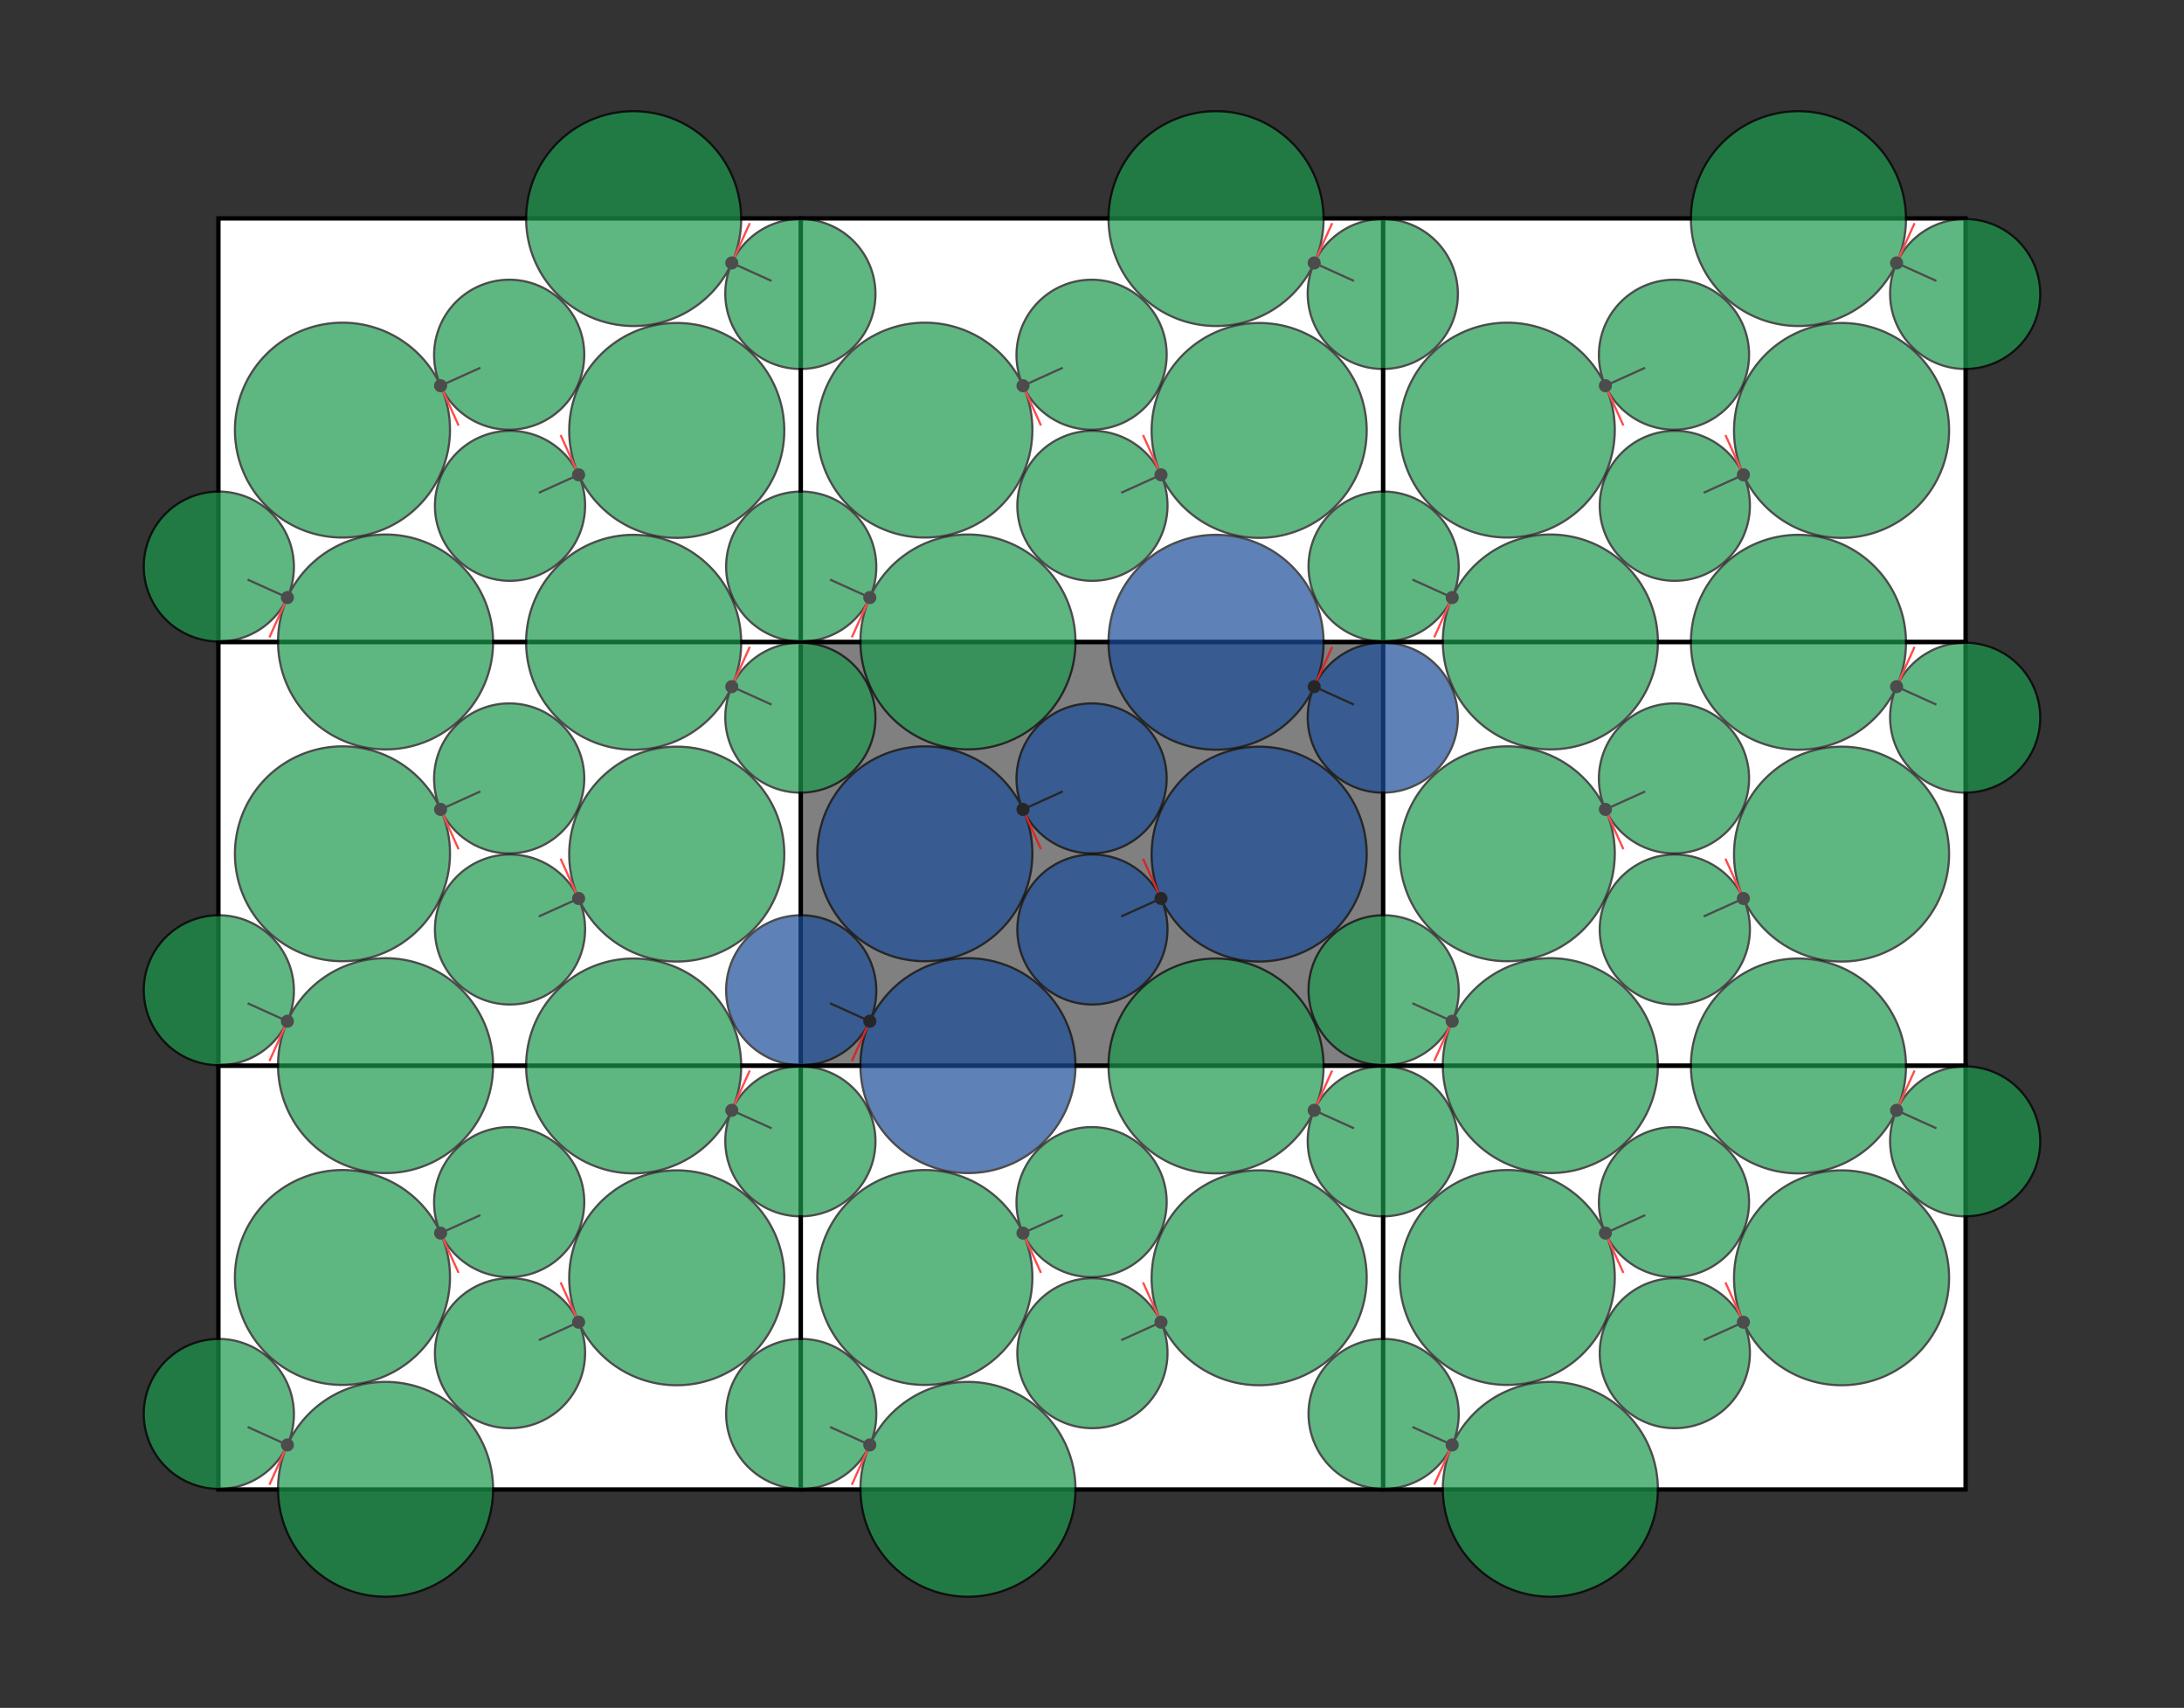 <?xml version="1.0" encoding="UTF-8" standalone="no"?>
<!DOCTYPE svg PUBLIC "-//W3C//DTD SVG 1.1//EN" "http://www.w3.org/Graphics/SVG/1.1/DTD/svg11.dtd">
<svg width="1000" height="781.952" version="1.1" xmlns="http://www.w3.org/2000/svg" xmlns:xlink="http://www.w3.org/1999/xlink">
<rect width="100%" height="100%" fill="#333333" stroke="none"/>
<defs>
<g id="cell" opacity="1.0" >
<polygon points="0,0 266.667,0 266.667,193.984 0,193.984" style="stroke:#000000;stroke-width:2"/>
</g>
<g id="shape" opacity="0.7" >
<polygon points="68.839,0 68.818,1.201 68.754,2.401 68.649,3.598 68.502,4.79 68.314,5.977 68.084,7.156 67.812,8.326 67.5,9.487 67.148,10.635 66.755,11.771 66.323,12.892 65.852,13.997 65.343,15.086 64.795,16.155 64.211,17.205 63.59,18.234 62.933,19.241 62.242,20.224 61.516,21.182 60.758,22.114 59.967,23.019 59.145,23.896 58.292,24.744 57.411,25.561 56.501,26.347 55.564,27.101 54.602,27.821 53.615,28.507 52.604,29.159 51.571,29.774 50.517,30.354 49.443,30.896 48.351,31.4 47.242,31.865 46.117,32.292 44.978,32.679 43.826,33.025 42.663,33.332 41.489,33.597 40.307,33.821 39.117,34.004 37.922,34.145 36.722,34.244 35.52,34.301 34.316,34.316 33.112,34.288 31.91,34.219 30.711,34.108 29.516,33.955 28.328,33.76 27.146,33.523 25.974,33.245 24.812,32.927 23.662,32.568 22.525,32.169 21.402,31.73 20.296,31.253 19.206,30.737 18.136,30.183 17.085,29.591 16.055,28.964 15.048,28.301 14.064,27.603 13.106,26.87 12.173,26.105 11.268,25.308 10.391,24.479 9.543,23.62 8.726,22.731 7.94,21.815 7.187,20.872 6.467,19.903 5.781,18.909 5.13,17.891 4.515,16.852 3.937,15.791 3.396,14.711 2.893,13.612 2.429,12.497 2.004,11.365 1.619,10.22 1.273,9.061 0.969,7.891 0.705,6.711 0.483,5.522 0.303,4.326 0.164,3.125 0.067,1.919 0.012,0.71 -0,-0.5 -0.021,1.229 -0.103,2.955 -0.245,4.678 -0.447,6.394 -0.709,8.102 -1.03,9.8 -1.41,11.486 -1.849,13.157 -2.346,14.811 -2.9,16.447 -3.511,18.063 -4.178,19.656 -4.9,21.224 -5.676,22.767 -6.506,24.281 -7.388,25.765 -8.321,27.217 -9.304,28.636 -10.337,30.019 -11.416,31.366 -12.542,32.674 -13.713,33.941 -14.927,35.167 -16.184,36.349 -17.481,37.487 -18.816,38.579 -20.189,39.623 -21.597,40.619 -23.04,41.564 -24.514,42.459 -26.018,43.302 -27.551,44.091 -29.111,44.826 -30.695,45.507 -32.301,46.131 -33.929,46.699 -35.575,47.21 -37.238,47.662 -38.916,48.057 -40.606,48.392 -42.307,48.668 -44.016,48.885 -45.732,49.041 -47.452,49.138 -49.174,49.174 -50.896,49.15 -52.617,49.066 -54.333,48.922 -56.043,48.718 -57.745,48.454 -59.436,48.131 -61.115,47.749 -62.78,47.308 -64.428,46.81 -66.057,46.254 -67.666,45.642 -69.253,44.973 -70.815,44.25 -72.351,43.473 -73.858,42.642 -75.336,41.759 -76.782,40.825 -78.194,39.842 -79.57,38.809 -80.91,37.729 -82.211,36.603 -83.472,35.432 -84.691,34.217 -85.867,32.961 -86.998,31.665 -88.083,30.329 -89.121,28.957 -90.11,27.549 -91.049,26.108 -91.937,24.634 -92.773,23.131 -93.555,21.599 -94.284,20.041 -94.958,18.458 -95.576,16.853 -96.137,15.227 -96.641,13.582 -97.088,11.921 -97.476,10.245 -97.805,8.557 -98.074,6.858 -98.284,5.151 -98.435,3.437 -98.525,1.72 -98.555,0 -98.525,-1.72 -98.435,-3.437 -98.284,-5.151 -98.074,-6.858 -97.805,-8.557 -97.476,-10.245 -97.088,-11.921 -96.641,-13.582 -96.137,-15.227 -95.576,-16.853 -94.958,-18.458 -94.284,-20.041 -93.555,-21.599 -92.773,-23.131 -91.937,-24.634 -91.049,-26.108 -90.11,-27.549 -89.121,-28.957 -88.083,-30.329 -86.998,-31.665 -85.867,-32.961 -84.691,-34.217 -83.472,-35.432 -82.211,-36.603 -80.91,-37.729 -79.57,-38.809 -78.194,-39.842 -76.782,-40.825 -75.336,-41.759 -73.858,-42.642 -72.351,-43.473 -70.815,-44.25 -69.253,-44.973 -67.666,-45.642 -66.057,-46.254 -64.428,-46.81 -62.78,-47.308 -61.115,-47.749 -59.436,-48.131 -57.745,-48.454 -56.043,-48.718 -54.333,-48.922 -52.617,-49.066 -50.896,-49.15 -49.174,-49.174 -47.452,-49.138 -45.732,-49.041 -44.016,-48.885 -42.307,-48.668 -40.606,-48.392 -38.916,-48.057 -37.238,-47.662 -35.575,-47.21 -33.929,-46.699 -32.301,-46.131 -30.695,-45.507 -29.111,-44.826 -27.551,-44.091 -26.018,-43.302 -24.514,-42.459 -23.04,-41.564 -21.597,-40.619 -20.189,-39.623 -18.816,-38.579 -17.481,-37.487 -16.184,-36.349 -14.927,-35.167 -13.713,-33.941 -12.542,-32.674 -11.416,-31.366 -10.337,-30.019 -9.304,-28.636 -8.321,-27.217 -7.388,-25.765 -6.506,-24.281 -5.676,-22.767 -4.9,-21.224 -4.178,-19.656 -3.511,-18.063 -2.9,-16.447 -2.346,-14.811 -1.849,-13.157 -1.41,-11.486 -1.03,-9.8 -0.709,-8.102 -0.447,-6.394 -0.245,-4.678 -0.103,-2.955 -0.021,-1.229 0,0.5 0.012,-0.71 0.067,-1.919 0.164,-3.125 0.303,-4.326 0.483,-5.522 0.705,-6.711 0.969,-7.891 1.273,-9.061 1.619,-10.22 2.004,-11.365 2.429,-12.497 2.893,-13.612 3.396,-14.711 3.937,-15.791 4.515,-16.852 5.13,-17.891 5.781,-18.909 6.467,-19.903 7.187,-20.872 7.94,-21.815 8.726,-22.731 9.543,-23.62 10.391,-24.479 11.268,-25.308 12.173,-26.105 13.106,-26.87 14.064,-27.603 15.048,-28.301 16.055,-28.964 17.085,-29.591 18.136,-30.183 19.206,-30.737 20.296,-31.253 21.402,-31.73 22.525,-32.169 23.662,-32.568 24.812,-32.927 25.974,-33.245 27.146,-33.523 28.328,-33.76 29.516,-33.955 30.711,-34.108 31.91,-34.219 33.112,-34.288 34.316,-34.316 35.52,-34.301 36.722,-34.244 37.922,-34.145 39.117,-34.004 40.307,-33.821 41.489,-33.597 42.663,-33.332 43.826,-33.025 44.978,-32.679 46.117,-32.292 47.242,-31.865 48.351,-31.4 49.443,-30.896 50.517,-30.354 51.571,-29.774 52.604,-29.159 53.615,-28.507 54.602,-27.821 55.564,-27.101 56.501,-26.347 57.411,-25.561 58.292,-24.744 59.145,-23.896 59.967,-23.019 60.758,-22.114 61.516,-21.182 62.242,-20.224 62.933,-19.241 63.59,-18.234 64.211,-17.205 64.795,-16.155 65.343,-15.086 65.852,-13.997 66.323,-12.892 66.755,-11.771 67.148,-10.635 67.5,-9.487 67.812,-8.326 68.084,-7.156 68.314,-5.977 68.502,-4.79 68.649,-3.598 68.754,-2.401 68.818,-1.201 " style="stroke:#000000;stroke-width:1"/>
<line x1="0" y1="0" x2="20" y2="0"  stroke="black" stroke-width="1"  />
<line x1="0" y1="0" x2="0" y2="20"  stroke="red" stroke-width="1"  />
<circle cx="0.0" cy="0.0" r="3.0" fill="black"  stroke="black" stroke-width="0" />
</g>
</defs>
<use xlink:href="#cell" transform="translate(100,100) scale(1)" style="fill:white"/>
<use xlink:href="#cell" transform="translate(100,293.984) scale(1)" style="fill:white"/>
<use xlink:href="#cell" transform="translate(100,487.968) scale(1)" style="fill:white"/>
<use xlink:href="#cell" transform="translate(366.667,100) scale(1)" style="fill:white"/>
<use xlink:href="#cell" transform="translate(366.667,293.984) scale(1)" style="fill:grey"/>
<use xlink:href="#cell" transform="translate(366.667,487.968) scale(1)" style="fill:white"/>
<use xlink:href="#cell" transform="translate(633.333,100) scale(1)" style="fill:white"/>
<use xlink:href="#cell" transform="translate(633.333,293.984) scale(1)" style="fill:white"/>
<use xlink:href="#cell" transform="translate(633.333,487.968) scale(1)" style="fill:white"/>
<use xlink:href="#shape" transform="translate(201.74,176.599) rotate(-24.317, 0, 0) scale(1 1)" style="fill:rgb(25,153,76)"/>
<use xlink:href="#shape" transform="translate(201.74,370.583) rotate(-24.317, 0, 0) scale(1 1)" style="fill:rgb(25,153,76)"/>
<use xlink:href="#shape" transform="translate(201.74,564.566) rotate(-24.317, 0, 0) scale(1 1)" style="fill:rgb(25,153,76)"/>
<use xlink:href="#shape" transform="translate(468.407,176.599) rotate(-24.317, 0, 0) scale(1 1)" style="fill:rgb(25,153,76)"/>
<use xlink:href="#shape" transform="translate(468.407,370.583) rotate(-24.317, 0, 0) scale(1 1)" style="fill:rgb(25,76,153)"/>
<use xlink:href="#shape" transform="translate(468.407,564.566) rotate(-24.317, 0, 0) scale(1 1)" style="fill:rgb(25,153,76)"/>
<use xlink:href="#shape" transform="translate(735.074,176.599) rotate(-24.317, 0, 0) scale(1 1)" style="fill:rgb(25,153,76)"/>
<use xlink:href="#shape" transform="translate(735.074,370.583) rotate(-24.317, 0, 0) scale(1 1)" style="fill:rgb(25,153,76)"/>
<use xlink:href="#shape" transform="translate(735.074,564.566) rotate(-24.317, 0, 0) scale(1 1)" style="fill:rgb(25,153,76)"/>
<use xlink:href="#shape" transform="translate(264.926,217.385) rotate(-204.317, 0, 0) scale(1 1)" style="fill:rgb(25,153,76)"/>
<use xlink:href="#shape" transform="translate(264.926,411.369) rotate(-204.317, 0, 0) scale(1 1)" style="fill:rgb(25,153,76)"/>
<use xlink:href="#shape" transform="translate(264.926,605.353) rotate(-204.317, 0, 0) scale(1 1)" style="fill:rgb(25,153,76)"/>
<use xlink:href="#shape" transform="translate(531.593,217.385) rotate(-204.317, 0, 0) scale(1 1)" style="fill:rgb(25,153,76)"/>
<use xlink:href="#shape" transform="translate(531.593,411.369) rotate(-204.317, 0, 0) scale(1 1)" style="fill:rgb(25,76,153)"/>
<use xlink:href="#shape" transform="translate(531.593,605.353) rotate(-204.317, 0, 0) scale(1 1)" style="fill:rgb(25,153,76)"/>
<use xlink:href="#shape" transform="translate(798.26,217.385) rotate(-204.317, 0, 0) scale(1 1)" style="fill:rgb(25,153,76)"/>
<use xlink:href="#shape" transform="translate(798.26,411.369) rotate(-204.317, 0, 0) scale(1 1)" style="fill:rgb(25,153,76)"/>
<use xlink:href="#shape" transform="translate(798.26,605.353) rotate(-204.317, 0, 0) scale(1 1)" style="fill:rgb(25,153,76)"/>
<use xlink:href="#shape" transform="translate(131.593,273.591) rotate(-155.683, 0, 0) scale(1 -1)" style="fill:rgb(25,153,76)"/>
<use xlink:href="#shape" transform="translate(131.593,467.575) rotate(-155.683, 0, 0) scale(1 -1)" style="fill:rgb(25,153,76)"/>
<use xlink:href="#shape" transform="translate(131.593,661.558) rotate(-155.683, 0, 0) scale(1 -1)" style="fill:rgb(25,153,76)"/>
<use xlink:href="#shape" transform="translate(398.26,273.591) rotate(-155.683, 0, 0) scale(1 -1)" style="fill:rgb(25,153,76)"/>
<use xlink:href="#shape" transform="translate(398.26,467.575) rotate(-155.683, 0, 0) scale(1 -1)" style="fill:rgb(25,76,153)"/>
<use xlink:href="#shape" transform="translate(398.26,661.558) rotate(-155.683, 0, 0) scale(1 -1)" style="fill:rgb(25,153,76)"/>
<use xlink:href="#shape" transform="translate(664.926,273.591) rotate(-155.683, 0, 0) scale(1 -1)" style="fill:rgb(25,153,76)"/>
<use xlink:href="#shape" transform="translate(664.926,467.575) rotate(-155.683, 0, 0) scale(1 -1)" style="fill:rgb(25,153,76)"/>
<use xlink:href="#shape" transform="translate(664.926,661.558) rotate(-155.683, 0, 0) scale(1 -1)" style="fill:rgb(25,153,76)"/>
<use xlink:href="#shape" transform="translate(335.074,120.393) rotate(24.317, 0, 0) scale(1 -1)" style="fill:rgb(25,153,76)"/>
<use xlink:href="#shape" transform="translate(335.074,314.377) rotate(24.317, 0, 0) scale(1 -1)" style="fill:rgb(25,153,76)"/>
<use xlink:href="#shape" transform="translate(335.074,508.361) rotate(24.317, 0, 0) scale(1 -1)" style="fill:rgb(25,153,76)"/>
<use xlink:href="#shape" transform="translate(601.74,120.393) rotate(24.317, 0, 0) scale(1 -1)" style="fill:rgb(25,153,76)"/>
<use xlink:href="#shape" transform="translate(601.74,314.377) rotate(24.317, 0, 0) scale(1 -1)" style="fill:rgb(25,76,153)"/>
<use xlink:href="#shape" transform="translate(601.74,508.361) rotate(24.317, 0, 0) scale(1 -1)" style="fill:rgb(25,153,76)"/>
<use xlink:href="#shape" transform="translate(868.407,120.393) rotate(24.317, 0, 0) scale(1 -1)" style="fill:rgb(25,153,76)"/>
<use xlink:href="#shape" transform="translate(868.407,314.377) rotate(24.317, 0, 0) scale(1 -1)" style="fill:rgb(25,153,76)"/>
<use xlink:href="#shape" transform="translate(868.407,508.361) rotate(24.317, 0, 0) scale(1 -1)" style="fill:rgb(25,153,76)"/>
</svg>
<!--Copyright: Toby Hudson
1.570796 5.384210 3.916686 0.381526 0.394872 0.424408 0 
cell 5.384210 3.916686 angle  90.00 packing 0.887702 (max 0.887702) rejection (43.135076%) -->
